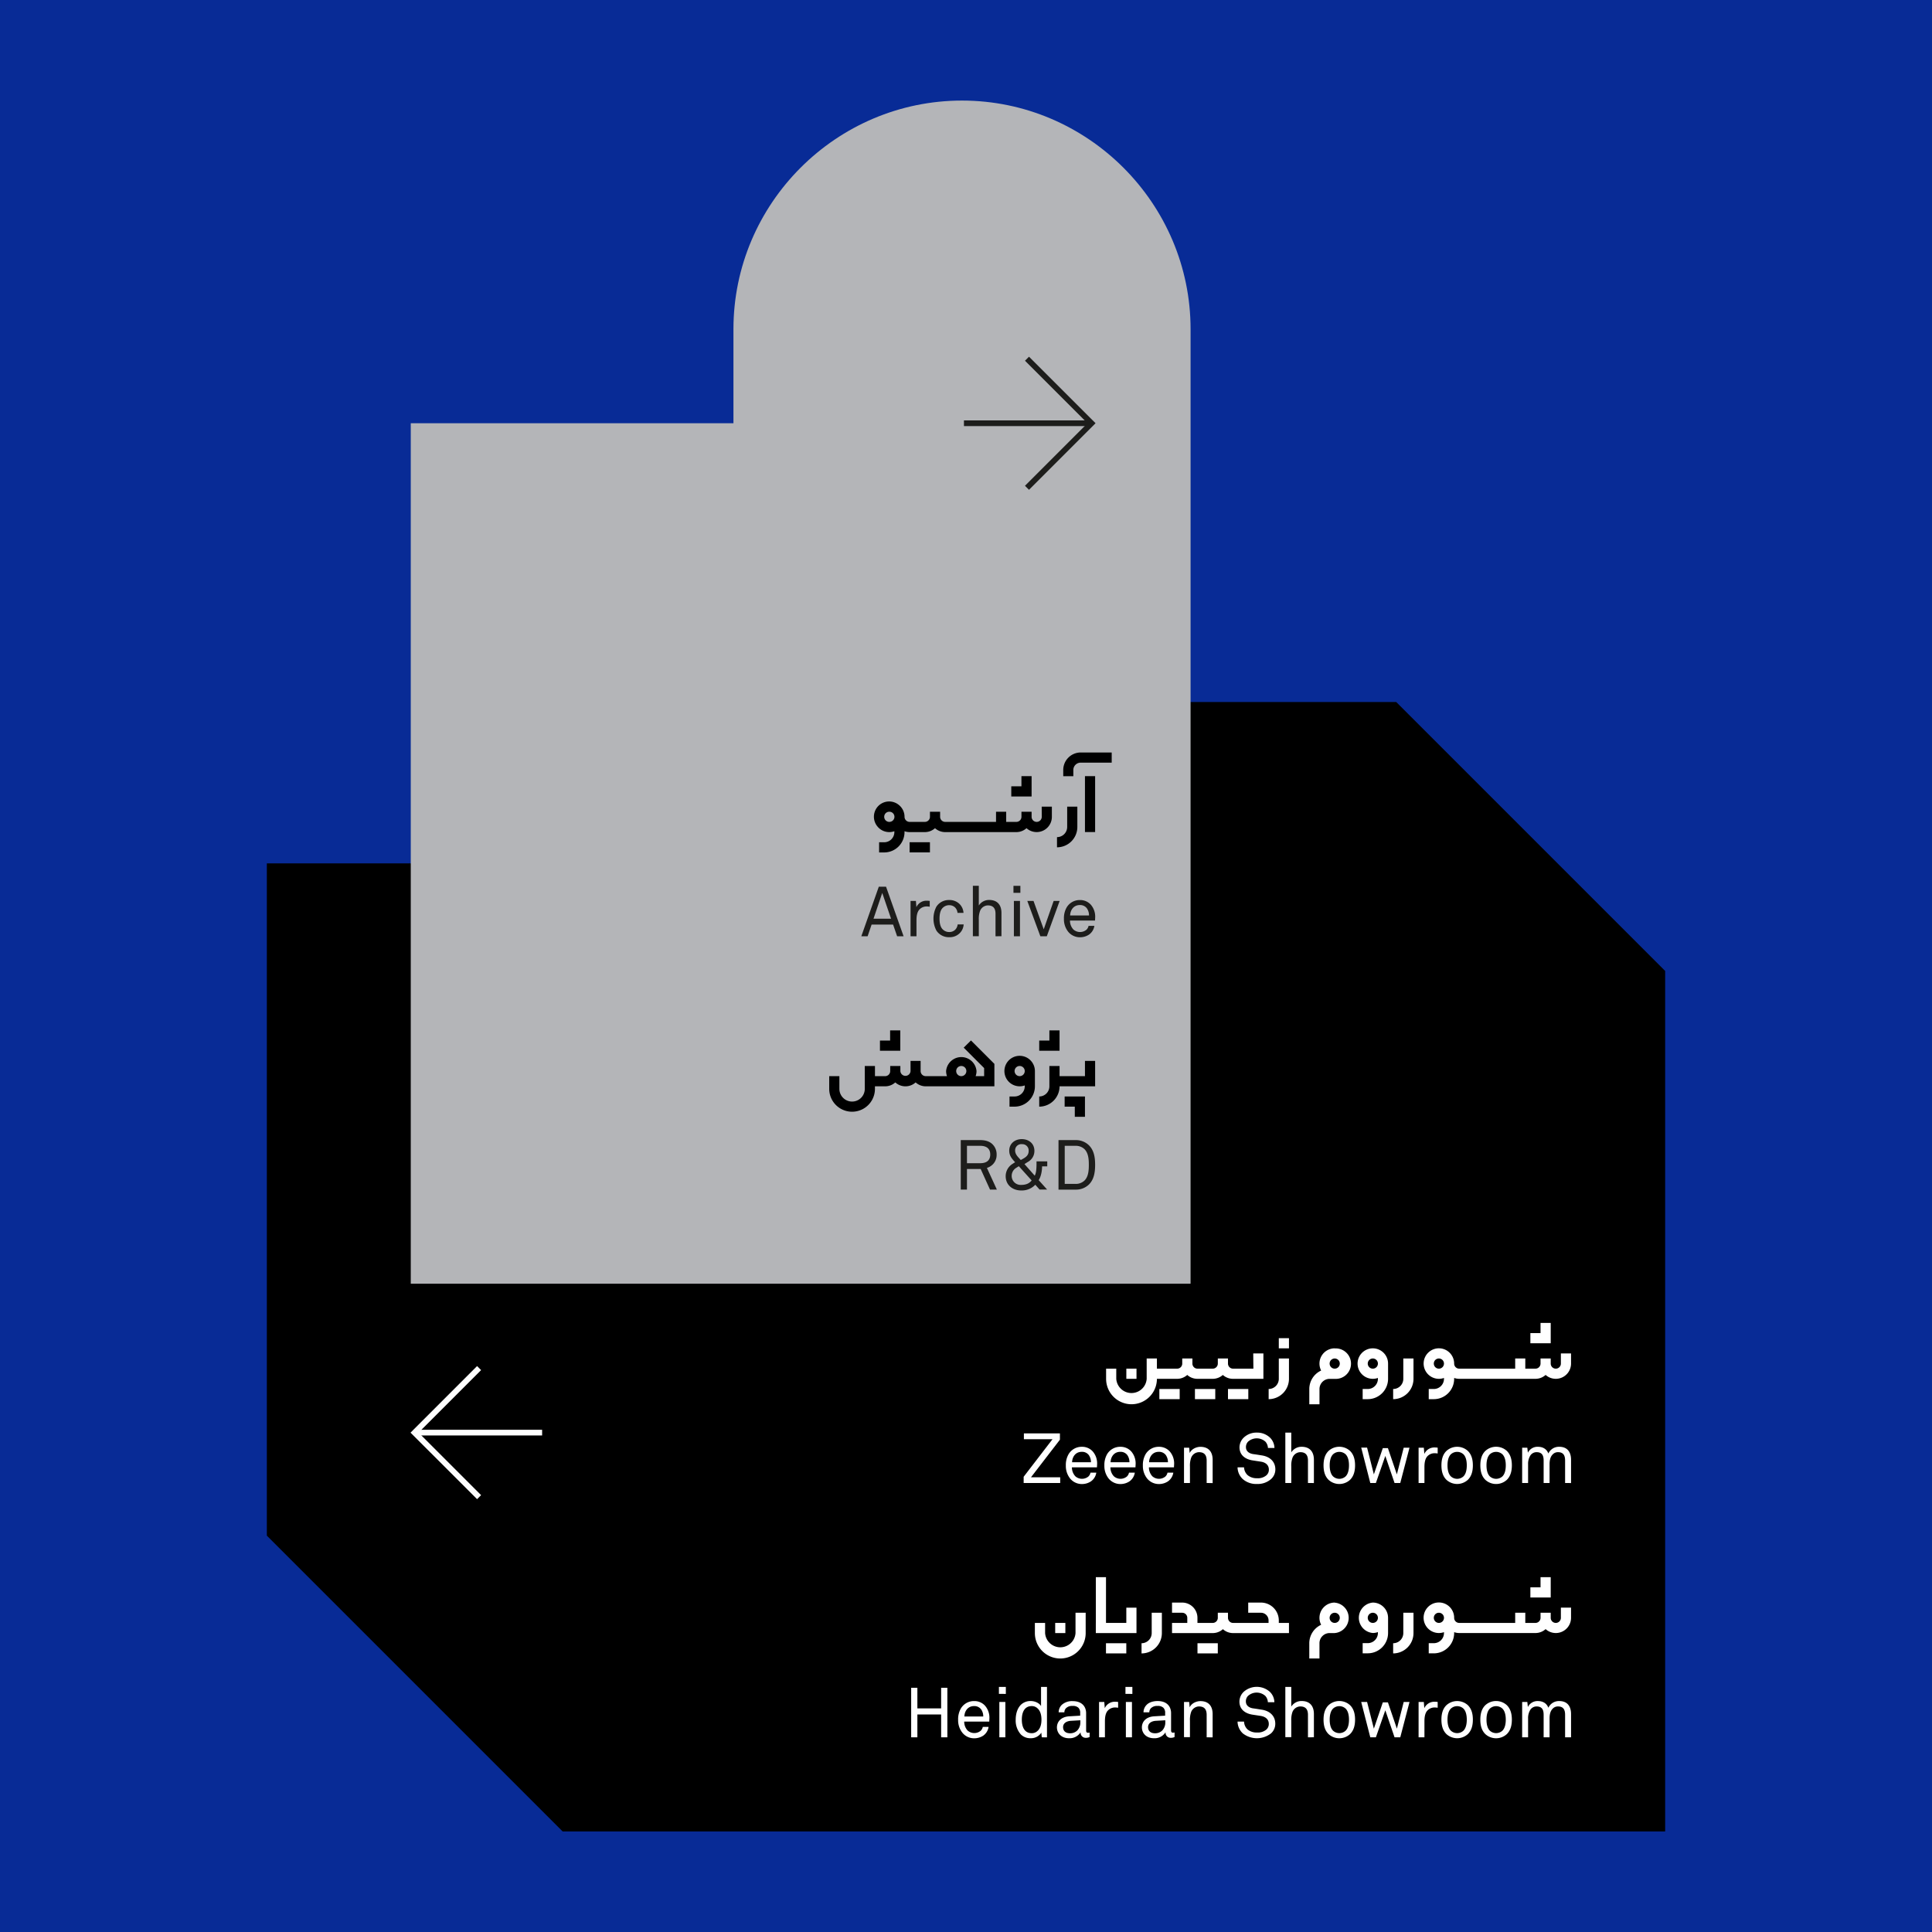 <svg xmlns="http://www.w3.org/2000/svg" viewBox="0 0 1080 1080"><defs><style>.cls-1{fill:#082b96;}.cls-2{fill:#b4b5b8;}.cls-3{fill:#fff;}.cls-4{fill:#1d1d1b;}</style></defs><g id="Background"><rect class="cls-1" width="1080" height="1080"/></g><g id="Graphics"><polygon points="780.51 392.44 603.13 392.44 603.13 482.63 149.17 482.63 149.17 858.43 314.52 1023.78 930.83 1023.78 930.83 542.76 780.51 392.44"/><path class="cls-2" d="M537.77,56.22h0C467.5,56.22,410,113.71,410,184V236.6H229.62v481H665.54V184C665.54,113.71,608.05,56.22,537.77,56.22Z"/><path class="cls-3" d="M714.86,770.77a5.69,5.69,0,0,1-5.68,5.69v5.68a11.38,11.38,0,0,0,11.36-11.37V759.41h-5.68Z"/><rect class="cls-3" x="714.86" y="748.05" width="5.68" height="5.68"/><path class="cls-3" d="M700.65,765.09H689.29a2.84,2.84,0,0,1-2.84-2.84v-2.84h-5.68v2.84a2.85,2.85,0,0,1-2.85,2.84H669.4a2.84,2.84,0,0,1-2.84-2.84v-2.84h-5.68v2.84a2.84,2.84,0,0,1-2.84,2.84H646.67v5.68H658a8.49,8.49,0,0,0,5.68-2.17,8.49,8.49,0,0,0,5.68,2.17h8.52a8.5,8.5,0,0,0,5.69-2.17,8.49,8.49,0,0,0,5.68,2.17h17v-14.2h-5.68Z"/><rect class="cls-3" x="686.45" y="776.46" width="11.36" height="5.68"/><rect class="cls-3" x="667.98" y="776.46" width="11.36" height="5.68"/><rect class="cls-3" x="648.09" y="776.46" width="11.36" height="5.68"/><rect class="cls-3" x="629.63" y="765.09" width="5.68" height="5.68"/><path class="cls-3" d="M641,770.78a8.52,8.52,0,0,1-17,0v-5.69h-5.68v5.69a14.2,14.2,0,1,0,28.4,0V759.41H641Z"/><path class="cls-3" d="M784.46,770.77a5.68,5.68,0,0,1-5.68,5.69v5.68a11.38,11.38,0,0,0,11.37-11.37V759.41h-5.69Z"/><polygon class="cls-3" points="866.86 739.52 861.17 739.52 861.17 745.21 855.49 745.21 855.49 750.89 866.86 750.89 866.86 739.52"/><path class="cls-3" d="M872.54,756.57v5.68a2.84,2.84,0,0,1-5.68,0v-2.84h-5.69v2.84a2.84,2.84,0,0,1-2.84,2.84h-5.68v-5.68H847v5.68H815.72a2.83,2.83,0,0,1-2.84-2.84h0a8.53,8.53,0,1,0-8.53,8.52,8.35,8.35,0,0,0,2.84-.49v.49a5.69,5.69,0,0,1-5.68,5.69h-2.84v5.68h2.84a11.38,11.38,0,0,0,11.37-11.37v-.49a8.43,8.43,0,0,0,2.84.49h42.61a8.48,8.48,0,0,0,5.68-2.18,8.52,8.52,0,0,0,14.21-6.34v-5.68Zm-68.19,8.52a2.81,2.81,0,0,1-2.2-1.05,2.85,2.85,0,0,1-.57-2.43,2.81,2.81,0,0,1,2.13-2.13,3,3,0,0,1,.64-.07,2.89,2.89,0,0,1,1.79.63,2.84,2.84,0,0,1,1.05,2.21h0A2.84,2.84,0,0,1,804.35,765.09Z"/><path class="cls-3" d="M767.42,753.73a8.52,8.52,0,1,0,2.84,16.55v.49a5.69,5.69,0,0,1-5.68,5.69h-2.84v5.68h2.84a11.38,11.38,0,0,0,11.36-11.37v-8.52A8.53,8.53,0,0,0,767.42,753.73Zm0,11.36a2.84,2.84,0,1,1,2.84-2.84A2.84,2.84,0,0,1,767.42,765.09Z"/><path class="cls-3" d="M746.11,753.73a8.52,8.52,0,0,0-7.58,12.41,11.37,11.37,0,0,0-6.62,10.32V785h5.69v-8.52a5.69,5.69,0,0,1,5.68-5.69h2.84a8.52,8.52,0,1,0,0-17Zm0,11.36a2.84,2.84,0,1,1,2.84-2.84A2.84,2.84,0,0,1,746.11,765.09Z"/><path class="cls-3" d="M572.23,829v-3.48l16.13-21h-16v-3.24H592.5v3.52L576.33,825.8h16.33V829Z"/><path class="cls-3" d="M613.21,820.25h-14a7.27,7.27,0,0,0,1.91,5,5.62,5.62,0,0,0,7.31.12,4.17,4.17,0,0,0,1.17-2.15h3.24a7.25,7.25,0,0,1-3,4.88,9.11,9.11,0,0,1-5,1.49,8.43,8.43,0,0,1-6.56-3,11.17,11.17,0,0,1-2.47-7.35,12,12,0,0,1,1.53-6.33,8.46,8.46,0,0,1,7.46-4.14,7.94,7.94,0,0,1,6,2.54,10.16,10.16,0,0,1,2.5,7Zm-4.58-6.88a4.68,4.68,0,0,0-3.9-1.79c-3.6,0-5.35,2.93-5.43,5.82h10.55A6.87,6.87,0,0,0,608.63,813.37Z"/><path class="cls-3" d="M634.73,820.25h-14a7.28,7.28,0,0,0,1.92,5,5.61,5.61,0,0,0,7.3.12,4.17,4.17,0,0,0,1.17-2.15h3.25a7.3,7.3,0,0,1-3,4.88,9.11,9.11,0,0,1-5,1.49,8.44,8.44,0,0,1-6.56-3,11.21,11.21,0,0,1-2.46-7.35,12.12,12.12,0,0,1,1.52-6.33,8.47,8.47,0,0,1,7.46-4.14,8,8,0,0,1,6,2.54,10.25,10.25,0,0,1,2.5,7Zm-4.57-6.88a4.7,4.7,0,0,0-3.91-1.79c-3.59,0-5.35,2.93-5.43,5.82h10.55A6.93,6.93,0,0,0,630.16,813.37Z"/><path class="cls-3" d="M656.25,820.25h-14a7.28,7.28,0,0,0,1.92,5,5.61,5.61,0,0,0,7.3.12,4.17,4.17,0,0,0,1.17-2.15h3.25a7.3,7.3,0,0,1-3,4.88,9.09,9.09,0,0,1-5,1.49,8.44,8.44,0,0,1-6.56-3,11.21,11.21,0,0,1-2.46-7.35,12.12,12.12,0,0,1,1.52-6.33,8.47,8.47,0,0,1,7.46-4.14,8,8,0,0,1,6,2.54,10.2,10.2,0,0,1,2.5,7Zm-4.57-6.88a4.7,4.7,0,0,0-3.91-1.79c-3.59,0-5.35,2.93-5.43,5.82h10.55A6.93,6.93,0,0,0,651.68,813.37Z"/><path class="cls-3" d="M674.53,829V816.5c0-3-1.21-4.73-4.34-4.73a4.85,4.85,0,0,0-4.3,3.05,13.08,13.08,0,0,0-.7,5V829h-3.32V809.27h2.89l.28,3c1-2.27,3.75-3.48,6-3.48,4.49,0,6.84,2.7,6.84,7.27v13Z"/><path class="cls-3" d="M710.58,826.77a11.26,11.26,0,0,1-7.85,2.78,11.41,11.41,0,0,1-7.93-2.66,9.16,9.16,0,0,1-3-6.64h3.63a6.28,6.28,0,0,0,2,4.37,7.83,7.83,0,0,0,5.31,1.72,7.29,7.29,0,0,0,5.15-1.6,4.08,4.08,0,0,0,1.41-3.24c0-2.15-1.37-4-4.65-4.45-1.52-.24-2.89-.43-4.37-.67-4.14-.62-7.39-2.93-7.39-7.34a7.62,7.62,0,0,1,2.43-5.47,10.26,10.26,0,0,1,7.26-2.74,10.41,10.41,0,0,1,7.19,2.66,8.32,8.32,0,0,1,2.66,5.94h-3.64a5.8,5.8,0,0,0-1.36-3.48,7.25,7.25,0,0,0-9.81,0,4.42,4.42,0,0,0-1.13,3c0,2.5,2.07,3.63,4.14,3.91,1.56.19,3.08.46,4.61.7,4.61.66,7.69,3.48,7.69,7.85A7.21,7.21,0,0,1,710.58,826.77Z"/><path class="cls-3" d="M731.16,829V816.5c0-3-1.21-4.73-4.33-4.73a4.84,4.84,0,0,0-4.3,3.05,13.08,13.08,0,0,0-.7,5V829h-3.32V800.83h3.32v11.06a6.72,6.72,0,0,1,5.78-3.13c4.49,0,6.87,2.7,6.87,7.27v13Z"/><path class="cls-3" d="M754.68,827.24a8.9,8.9,0,0,1-12,0c-2.15-2.11-2.81-5-2.81-8.09s.66-6,2.81-8.08a8.9,8.9,0,0,1,12,0c2.14,2.11,2.81,5,2.81,8.08S756.82,825.13,754.68,827.24ZM752.25,813a5.2,5.2,0,0,0-7.1,0c-1.41,1.45-1.84,3.83-1.84,6.13s.43,4.69,1.84,6.14a5.2,5.2,0,0,0,7.1,0c1.41-1.45,1.84-3.83,1.84-6.14S753.66,814.47,752.25,813Z"/><path class="cls-3" d="M782.76,829h-3.2l-5.16-15.12L769.13,829H766l-5.07-19.77h3.28L768,824.19l5-14.68h2.85l5,14.68,3.83-14.92h3.24Z"/><path class="cls-3" d="M801.82,812.36a5.43,5.43,0,0,0-3.75,1.56c-1.6,1.52-1.8,4.26-1.8,6.33V829H793V809.27h2.93l.28,3.48a6.12,6.12,0,0,1,5.89-3.6,10.38,10.38,0,0,1,1.57.12v3.24A10.38,10.38,0,0,0,801.82,812.36Z"/><path class="cls-3" d="M820.53,827.24a8.88,8.88,0,0,1-11.95,0c-2.15-2.11-2.81-5-2.81-8.09s.66-6,2.81-8.08a8.88,8.88,0,0,1,11.95,0c2.15,2.11,2.81,5,2.81,8.08S822.68,825.13,820.53,827.24ZM818.11,813a5.21,5.21,0,0,0-7.11,0c-1.41,1.45-1.84,3.83-1.84,6.13s.43,4.69,1.84,6.14a5.21,5.21,0,0,0,7.11,0c1.41-1.45,1.83-3.83,1.83-6.14S819.52,814.47,818.11,813Z"/><path class="cls-3" d="M842.33,827.24a8.9,8.9,0,0,1-12,0c-2.15-2.11-2.81-5-2.81-8.09s.66-6,2.81-8.08a8.9,8.9,0,0,1,12,0c2.14,2.11,2.81,5,2.81,8.08S844.47,825.13,842.33,827.24ZM839.9,813a5.21,5.21,0,0,0-7.11,0c-1.4,1.45-1.83,3.83-1.83,6.13s.43,4.69,1.83,6.14a5.21,5.21,0,0,0,7.11,0c1.41-1.45,1.84-3.83,1.84-6.14S841.31,814.47,839.9,813Z"/><path class="cls-3" d="M874.9,829V816.46c0-2.77-.9-4.69-4-4.69a4,4,0,0,0-3,1.33c-1.33,1.37-1.68,3.36-1.68,5.43V829h-3.32V816.46c0-2.77-.82-4.69-4-4.69a4.18,4.18,0,0,0-3.36,1.76,8.71,8.71,0,0,0-1.33,5V829h-3.32V809.27h2.89l.31,2.81a6,6,0,0,1,5.55-3.32c2.93,0,5,1.33,5.9,3.75a6.51,6.51,0,0,1,6.09-3.75c4.49,0,6.6,2.89,6.6,7.27v13Z"/><path class="cls-3" d="M526.1,971.17V958.4H512.82v12.77h-3.47V943.48h3.47V955H526.1V943.48h3.48v27.69Z"/><path class="cls-3" d="M553,962.38H539a7.23,7.23,0,0,0,1.92,5,5.61,5.61,0,0,0,7.3.12,4.13,4.13,0,0,0,1.17-2.15h3.24a7.28,7.28,0,0,1-3,4.89,9.19,9.19,0,0,1-5,1.48,8.4,8.4,0,0,1-6.56-3,11.19,11.19,0,0,1-2.47-7.34,12,12,0,0,1,1.53-6.33,8.46,8.46,0,0,1,7.46-4.14,7.94,7.94,0,0,1,6,2.54,10.13,10.13,0,0,1,2.5,6.95Zm-4.57-6.87a4.69,4.69,0,0,0-3.91-1.8c-3.59,0-5.35,2.93-5.43,5.82h10.55A6.9,6.9,0,0,0,548.45,955.51Z"/><path class="cls-3" d="M558.4,946.88V943h3.87v3.91Zm.24,24.29V951.41H562v19.76Z"/><path class="cls-3" d="M582.35,971.17l-.24-2.58a6.9,6.9,0,0,1-5.89,3.09,7.52,7.52,0,0,1-5.59-2.15,11.67,11.67,0,0,1-2.85-8.2c0-3.4,1-6.52,3-8.44a7.72,7.72,0,0,1,5.43-2c2.14,0,4.68,1,5.74,2.81V943h3.32v28.2ZM580,955a4.6,4.6,0,0,0-3.21-1.29c-4.41,0-5.58,3.95-5.58,7.58s1.17,7.58,5.58,7.58a4.6,4.6,0,0,0,3.21-1.29c1.64-1.45,2.18-3.83,2.18-6.29S581.61,956.45,580,955Z"/><path class="cls-3" d="M606.92,971.45a2.82,2.82,0,0,1-2.86-3H604a7.23,7.23,0,0,1-6.37,3.24c-4.53,0-6.8-3-6.8-6.09,0-2.54,1.64-5.86,7-6.18l6-.35v-1.44a3.89,3.89,0,0,0-1-3,4.42,4.42,0,0,0-3.24-1,4.85,4.85,0,0,0-3.59,1.18,3.2,3.2,0,0,0-1,2.38H591.8a5.83,5.83,0,0,1,1.72-4.14,8.48,8.48,0,0,1,6.09-2.11c3.83,0,6,1.64,6.95,3.79a7.4,7.4,0,0,1,.59,3v9.58c0,1.05.43,1.32,1.09,1.32a5,5,0,0,0,.86-.11V971A4.58,4.58,0,0,1,606.92,971.45Zm-3-9.81-5.31.31c-2,.12-4.34,1.06-4.34,3.56,0,1.76,1.09,3.4,3.91,3.4a5.57,5.57,0,0,0,4.06-1.6,6.42,6.42,0,0,0,1.68-4.5Z"/><path class="cls-3" d="M623.2,954.49a5.44,5.44,0,0,0-3.75,1.57c-1.6,1.52-1.79,4.25-1.79,6.32v8.79h-3.28V951.41h2.92l.28,3.47a6.13,6.13,0,0,1,5.9-3.59,10.34,10.34,0,0,1,1.56.12v3.24A9.53,9.53,0,0,0,623.2,954.49Z"/><path class="cls-3" d="M629.14,946.88V943H633v3.91Zm.23,24.29V951.41h3.4v19.76Z"/><path class="cls-3" d="M654.41,971.45a2.81,2.81,0,0,1-2.85-3h-.08a7.2,7.2,0,0,1-6.37,3.24c-4.53,0-6.79-3-6.79-6.09,0-2.54,1.64-5.86,7-6.18l6-.35v-1.44a3.88,3.88,0,0,0-1-3,4.42,4.42,0,0,0-3.24-1,4.89,4.89,0,0,0-3.6,1.18,3.23,3.23,0,0,0-1,2.38h-3.25A5.87,5.87,0,0,1,641,953c1.33-1.41,3.68-2.11,6.1-2.11,3.83,0,6,1.64,6.95,3.79a7.56,7.56,0,0,1,.59,3v9.58c0,1.05.43,1.32,1.09,1.32a5.14,5.14,0,0,0,.86-.11V971A4.62,4.62,0,0,1,654.41,971.45Zm-3-9.81-5.31.31c-2,.12-4.33,1.06-4.33,3.56,0,1.76,1.09,3.4,3.9,3.4a5.6,5.6,0,0,0,4.07-1.6,6.41,6.41,0,0,0,1.67-4.5Z"/><path class="cls-3" d="M674.53,971.17V958.63c0-3-1.21-4.72-4.34-4.72a4.86,4.86,0,0,0-4.3,3,13.13,13.13,0,0,0-.7,5v9.18h-3.32V951.41h2.89l.27,3c1-2.27,3.75-3.48,6-3.48,4.49,0,6.84,2.69,6.84,7.26v13Z"/><path class="cls-3" d="M710.58,968.91a12.82,12.82,0,0,1-15.78.11,9.16,9.16,0,0,1-3-6.64h3.63a6.35,6.35,0,0,0,1.95,4.38,7.85,7.85,0,0,0,5.32,1.72,7.29,7.29,0,0,0,5.15-1.6,4.1,4.1,0,0,0,1.41-3.25c0-2.15-1.37-3.94-4.65-4.45l-4.37-.66c-4.15-.63-7.39-2.93-7.39-7.35a7.66,7.66,0,0,1,2.42-5.47,11,11,0,0,1,14.46-.07,8.27,8.27,0,0,1,2.65,5.93h-3.63a5.72,5.72,0,0,0-1.37-3.47,7.21,7.21,0,0,0-9.8,0,4.39,4.39,0,0,0-1.13,3c0,2.5,2.07,3.64,4.14,3.91,1.56.2,3.08.47,4.61.7,4.61.67,7.69,3.48,7.69,7.86A7.21,7.21,0,0,1,710.58,968.91Z"/><path class="cls-3" d="M731.16,971.17V958.63c0-3-1.21-4.72-4.33-4.72a4.84,4.84,0,0,0-4.3,3,13.13,13.13,0,0,0-.7,5v9.18h-3.32V943h3.32v11a6.71,6.71,0,0,1,5.78-3.12c4.49,0,6.87,2.69,6.87,7.26v13Z"/><path class="cls-3" d="M754.68,969.38a8.92,8.92,0,0,1-12,0c-2.15-2.11-2.81-5-2.81-8.09s.66-6,2.81-8.09a8.92,8.92,0,0,1,12,0c2.14,2.11,2.81,5,2.81,8.09S756.82,967.27,754.68,969.38Zm-2.43-14.22a5.19,5.19,0,0,0-7.11,0c-1.4,1.44-1.83,3.82-1.83,6.13s.43,4.69,1.83,6.13a5.19,5.19,0,0,0,7.11,0c1.41-1.44,1.84-3.83,1.84-6.13S753.66,956.6,752.25,955.16Z"/><path class="cls-3" d="M782.76,971.17h-3.2l-5.16-15.11-5.27,15.11H766l-5.08-19.76h3.29L768,966.33l5-14.69h2.86l5,14.69,3.82-14.92h3.25Z"/><path class="cls-3" d="M801.82,954.49a5.44,5.44,0,0,0-3.75,1.57c-1.6,1.52-1.8,4.25-1.8,6.32v8.79H793V951.41h2.93l.27,3.47a6.14,6.14,0,0,1,5.9-3.59,10.38,10.38,0,0,1,1.57.12v3.24A9.53,9.53,0,0,0,801.82,954.49Z"/><path class="cls-3" d="M820.53,969.38a8.91,8.91,0,0,1-11.95,0c-2.15-2.11-2.82-5-2.82-8.09s.67-6,2.82-8.09a8.91,8.91,0,0,1,11.95,0c2.15,2.11,2.81,5,2.81,8.09S822.68,967.27,820.53,969.38Zm-2.42-14.22a5.19,5.19,0,0,0-7.11,0c-1.41,1.44-1.84,3.82-1.84,6.13s.43,4.69,1.84,6.13a5.19,5.19,0,0,0,7.11,0c1.4-1.44,1.83-3.83,1.83-6.13S819.51,956.6,818.11,955.16Z"/><path class="cls-3" d="M842.32,969.38a8.91,8.91,0,0,1-12,0c-2.15-2.11-2.81-5-2.81-8.09s.66-6,2.81-8.09a8.91,8.91,0,0,1,12,0c2.15,2.11,2.82,5,2.82,8.09S844.47,967.27,842.32,969.38Zm-2.42-14.22a5.19,5.19,0,0,0-7.11,0c-1.4,1.44-1.83,3.82-1.83,6.13s.43,4.69,1.83,6.13a5.19,5.19,0,0,0,7.11,0c1.41-1.44,1.84-3.83,1.84-6.13S841.31,956.6,839.9,955.16Z"/><path class="cls-3" d="M874.9,971.17V958.59c0-2.77-.9-4.68-4-4.68a4,4,0,0,0-3,1.32c-1.33,1.37-1.68,3.36-1.68,5.43v10.51h-3.32V958.59c0-2.77-.82-4.68-4-4.68a4.2,4.2,0,0,0-3.36,1.75,8.71,8.71,0,0,0-1.33,5v10.51h-3.32V951.41h2.89l.31,2.81a6,6,0,0,1,5.55-3.32c2.93,0,5,1.33,5.9,3.75a6.51,6.51,0,0,1,6.09-3.75c4.49,0,6.6,2.89,6.6,7.26v13Z"/><path class="cls-3" d="M714.86,905.8a10,10,0,0,0-10-9.95h-7.1v5.69h7.1a4.27,4.27,0,0,1,4.27,4.26v1.42H689.29a2.84,2.84,0,0,1-2.84-2.84v-2.84h-5.69v2.84a2.84,2.84,0,0,1-2.84,2.84h-8.54v-2.84a8.54,8.54,0,0,0-8.52-8.53h-5.69v5.69h5.69a2.84,2.84,0,0,1,2.84,2.84v2.84h-8.53v5.68h22.75a8.47,8.47,0,0,0,5.69-2.19,8.44,8.44,0,0,0,5.68,2.19h31.25v-5.68h-5.68Z"/><path class="cls-3" d="M643.81,912.9a5.69,5.69,0,0,1-5.68,5.68v5.69a11.38,11.38,0,0,0,11.36-11.37V901.54h-5.68Z"/><rect class="cls-3" x="669.4" y="918.58" width="11.36" height="5.68"/><polygon class="cls-3" points="629.62 907.22 618.26 907.22 618.26 881.65 612.58 881.65 612.58 907.22 612.57 907.22 612.57 912.9 635.3 912.9 635.3 898.7 629.62 898.7 629.62 907.22"/><rect class="cls-3" x="618.25" y="918.58" width="11.36" height="5.68"/><rect class="cls-3" x="589.86" y="907.22" width="5.68" height="5.68"/><path class="cls-3" d="M601.22,912.91a8.52,8.52,0,0,1-17,0v-5.69H578.5v5.69a14.2,14.2,0,1,0,28.4,0V901.54h-5.68Z"/><path class="cls-3" d="M784.46,912.9a5.68,5.68,0,0,1-5.68,5.68v5.68a11.37,11.37,0,0,0,11.37-11.36V901.54h-5.69Z"/><polygon class="cls-3" points="866.86 881.65 861.17 881.65 861.17 887.33 855.49 887.33 855.49 893.01 866.86 893.01 866.86 881.65"/><path class="cls-3" d="M872.54,898.69v5.69a2.84,2.84,0,0,1-5.68,0v-2.84h-5.69v2.84a2.84,2.84,0,0,1-2.84,2.84h-5.68v-5.68H847v5.68H815.72a2.83,2.83,0,0,1-2.84-2.84h0a8.54,8.54,0,1,0-5.69,8v.49a5.69,5.69,0,0,1-5.68,5.68h-2.84v5.68h2.84a11.37,11.37,0,0,0,11.37-11.36v-.49a8.43,8.43,0,0,0,2.84.49h42.61a8.44,8.44,0,0,0,5.68-2.19,8.51,8.51,0,0,0,14.21-6.33v-5.69Zm-68.19,8.53a2.84,2.84,0,0,1-2.2-1.05,2.87,2.87,0,0,1-.57-2.44,2.84,2.84,0,0,1,2.13-2.13,3.72,3.72,0,0,1,.64-.06,2.83,2.83,0,0,1,2.84,2.84h0A2.84,2.84,0,0,1,804.35,907.22Z"/><path class="cls-3" d="M767.42,895.85a8.53,8.53,0,0,0,0,17,8.35,8.35,0,0,0,2.84-.5v.5a5.69,5.69,0,0,1-5.68,5.68h-2.84v5.68h2.84a11.37,11.37,0,0,0,11.36-11.36v-8.52A8.54,8.54,0,0,0,767.42,895.85Zm0,11.37a2.84,2.84,0,1,1,2.84-2.84A2.84,2.84,0,0,1,767.42,907.22Z"/><path class="cls-3" d="M746.11,895.85a8.54,8.54,0,0,0-8.52,8.53,8.42,8.42,0,0,0,.94,3.88,11.39,11.39,0,0,0-6.63,10.32v8.52h5.69v-8.53a5.69,5.69,0,0,1,5.68-5.68h2.84a8.53,8.53,0,0,0,0-17Zm0,11.37a2.84,2.84,0,1,1,2.84-2.84A2.84,2.84,0,0,1,746.11,907.22Z"/><path class="cls-4" d="M553.43,665l-5.23-11.52h-7.66V665h-3.47V637.32h10.86c3.24,0,5.5.89,7,2.46a7.81,7.81,0,0,1,2.19,5.62,7.46,7.46,0,0,1-2.11,5.47,8,8,0,0,1-3.32,2L557.26,665Zm-5.5-24.49h-7.39v9.73h7.39c3.28,0,5.62-1.33,5.62-4.85S551.21,640.52,547.93,640.52Z"/><path class="cls-4" d="M582.53,652c0,2.54-.62,5.86-1.91,7.7l4.73,5.27h-4.22l-2.39-2.69a10.42,10.42,0,0,1-7.89,3.2c-4.76,0-8.67-3-8.67-8a8.08,8.08,0,0,1,3.91-6.91c.47-.32.9-.59,1.37-.86-1.8-2-3.29-3.6-3.29-6.49,0-3.82,3-6.44,7-6.44s7.07,2.5,7.07,6.56a6.94,6.94,0,0,1-3.56,6.13c-.66.39-1.33.86-2,1.25l5.74,6.49c1.1-2,1-5.74,1-8h6V652Zm-13-.08-1.6,1a5.24,5.24,0,0,0-2.39,4.45,5,5,0,0,0,5.16,5c2.42,0,4.45-.54,6-2.5Zm1.6-12.34a3.46,3.46,0,0,0-3.67,3.59c0,2.23,1.79,3.75,3.16,5.28,2.19-1.21,4.41-2.19,4.41-5.08A3.54,3.54,0,0,0,571.09,639.62Z"/><path class="cls-4" d="M608.62,662.24a10.39,10.39,0,0,1-7.26,2.77h-9.65V637.32h9.65a10.38,10.38,0,0,1,7.26,2.81c3,2.89,3.56,7,3.56,11S611.63,659.35,608.62,662.24Zm-2.34-19.81a7,7,0,0,0-4.92-1.91h-6.17v21.29h6.17a7,7,0,0,0,4.92-1.92c2.19-2.22,2.38-5.78,2.38-8.75S608.47,644.7,606.28,642.43Z"/><path class="cls-4" d="M501.5,523.39l-2.26-6.56h-12L485,523.39h-3.52l9.77-27.7h4.06l9.81,27.7Zm-8.32-24.22-4.88,14.38h9.8Z"/><path class="cls-4" d="M517.87,506.71a5.43,5.43,0,0,0-3.75,1.56c-1.6,1.53-1.8,4.26-1.8,6.33v8.79H509V503.62H512l.27,3.48a6.14,6.14,0,0,1,5.9-3.59,11.57,11.57,0,0,1,1.56.11v3.25A9.43,9.43,0,0,0,517.87,506.71Z"/><path class="cls-4" d="M536.38,521.75a7.82,7.82,0,0,1-5.7,2.15,8.27,8.27,0,0,1-7.23-3.71,14.42,14.42,0,0,1,0-13.36,8.21,8.21,0,0,1,7.19-3.71,7.87,7.87,0,0,1,5.63,2.11,7.61,7.61,0,0,1,2.34,5.07h-3.36a4.94,4.94,0,0,0-1.41-3.08,4.63,4.63,0,0,0-3.2-1.21,5,5,0,0,0-3.44,1.29c-1.56,1.32-2,3.79-2,6.21s.43,4.88,2,6.21a5,5,0,0,0,3.44,1.29,4.62,4.62,0,0,0,3.36-1.33,4.92,4.92,0,0,0,1.33-2.93h3.36A7.45,7.45,0,0,1,536.38,521.75Z"/><path class="cls-4" d="M556.5,523.39V510.85c0-3-1.21-4.73-4.34-4.73a4.83,4.83,0,0,0-4.29,3.05,13,13,0,0,0-.71,5v9.18h-3.32v-28.2h3.32v11.05a6.72,6.72,0,0,1,5.78-3.12c4.5,0,6.88,2.69,6.88,7.26v13Z"/><path class="cls-4" d="M566.53,499.09v-3.9h3.87v3.9Zm.24,24.3V503.62h3.4v19.77Z"/><path class="cls-4" d="M585.17,523.39h-3.6l-7.3-19.77h3.47l5.71,15.86L589,503.62h3.35Z"/><path class="cls-4" d="M612.12,514.6h-14a7.28,7.28,0,0,0,1.92,5,5.61,5.61,0,0,0,7.3.12,4.13,4.13,0,0,0,1.17-2.15h3.25a7.3,7.3,0,0,1-3,4.88,9.09,9.09,0,0,1-5,1.49,8.41,8.41,0,0,1-6.56-3,11.2,11.2,0,0,1-2.46-7.34,12.08,12.08,0,0,1,1.52-6.33,8.45,8.45,0,0,1,7.46-4.14,8,8,0,0,1,6,2.54,10.16,10.16,0,0,1,2.5,6.95Zm-4.57-6.87a4.68,4.68,0,0,0-3.91-1.8c-3.59,0-5.35,2.93-5.43,5.82h10.55A6.88,6.88,0,0,0,607.55,507.73Z"/><polygon class="cls-3" points="266.69 838.04 229.49 800.86 266.69 763.64 268.94 765.89 233.99 800.85 268.94 835.79 266.69 838.04"/><rect class="cls-3" x="231.74" y="799.25" width="71.31" height="3.18"/><polygon class="cls-4" points="575.22 273.8 572.97 271.55 607.92 236.59 572.97 201.65 575.22 199.4 612.42 236.58 575.22 273.8"/><rect class="cls-4" x="538.85" y="235.01" width="71.31" height="3.18"/><rect x="606.5" y="433.87" width="5.68" height="31.25"/><path d="M604.14,420.64a9.79,9.79,0,0,0-9.78,9.78v3.47H600v-3.47a4.11,4.11,0,0,1,4.1-4.1h17.35v-5.68Z"/><path d="M596.56,462.28a5.69,5.69,0,0,1-5.69,5.68v5.69a11.38,11.38,0,0,0,11.37-11.37V450.92h-5.68Z"/><rect x="508.48" y="470.81" width="11.36" height="5.68"/><path d="M582.35,456.6a2.84,2.84,0,1,1-5.68,0v-2.84H571v2.84a2.84,2.84,0,0,1-2.84,2.84h-5.69v-5.68h-5.68v5.68H528.37a2.84,2.84,0,0,1-2.84-2.84v-2.84h-5.68v2.84a2.84,2.84,0,0,1-2.84,2.84h-8.53a2.85,2.85,0,0,1-2.84-2.84h0A8.5,8.5,0,0,0,502.5,450a8.52,8.52,0,0,0-12,12,8.47,8.47,0,0,0,6.61,3.15,8.6,8.6,0,0,0,2.84-.49v.49a5.68,5.68,0,0,1-5.68,5.68h-2.84v5.69h2.84a11.37,11.37,0,0,0,11.36-11.37v-.49a8.48,8.48,0,0,0,2.84.49H517a8.46,8.46,0,0,0,5.68-2.19,8.46,8.46,0,0,0,5.68,2.19h39.78a8.46,8.46,0,0,0,5.68-2.19A8.5,8.5,0,0,0,588,456.6v-5.68h-5.68Zm-85.23,2.84a2.84,2.84,0,0,1-2.21-1.05,2.88,2.88,0,0,1-.56-2.43,2.8,2.8,0,0,1,2.13-2.13,3,3,0,0,1,.64-.07A2.83,2.83,0,0,1,500,456.6h0A2.84,2.84,0,0,1,497.12,459.44Z"/><polygon points="576.67 433.87 570.99 433.87 570.99 439.55 565.31 439.55 565.31 445.24 576.67 445.24 576.67 433.87"/><path d="M606.5,593.05v8.52H592.3v-5.68h-5.69v11.36a5.69,5.69,0,0,1-5.68,5.69v5.68a11.38,11.38,0,0,0,11.37-11.37h19.88v-14.2Z"/><polygon points="595.14 618.62 600.82 618.62 600.82 624.3 606.5 624.3 606.5 618.62 606.5 612.94 595.14 612.94 595.14 618.62"/><polygon points="592.29 576 586.61 576 586.61 581.68 580.93 581.68 580.93 587.37 592.29 587.37 592.29 576"/><polygon points="503.26 576 497.58 576 497.58 581.68 491.9 581.68 491.9 587.37 503.26 587.37 503.26 576"/><path d="M570,590.21a8.52,8.52,0,1,0,2.84,16.55v.49a5.69,5.69,0,0,1-5.68,5.69h-2.84v5.68h2.84a11.38,11.38,0,0,0,11.36-11.37v-8.52A8.53,8.53,0,0,0,570,590.21Zm0,11.36a2.84,2.84,0,1,1,2.84-2.84A2.84,2.84,0,0,1,570,601.57Z"/><path d="M538.71,585.64l11.43,11.43v4.5h-4.76a8.35,8.35,0,0,0,.5-2.84,8.53,8.53,0,0,0-17,0,8.35,8.35,0,0,0,.5,2.84H517.47a2.84,2.84,0,0,1-2.84-2.84v-5.69H509v5.69a2.85,2.85,0,0,1-5.69,0V595.9h-5.68v2.84a2.84,2.84,0,0,1-2.84,2.84h-5.68V595.9h-5.69v12.78a7.1,7.1,0,0,1-14.2,0v-7.1h-5.68v7.1a12.78,12.78,0,0,0,25.56,0v-1.42h5.69a8.44,8.44,0,0,0,5.68-2.19,8.47,8.47,0,0,0,11.37,0,8.46,8.46,0,0,0,5.68,2.19h38.35V594.71l-13.09-13.09Zm-4.19,13.09a2.84,2.84,0,1,1,2.84,2.84A2.84,2.84,0,0,1,534.52,598.73Z"/></g></svg>